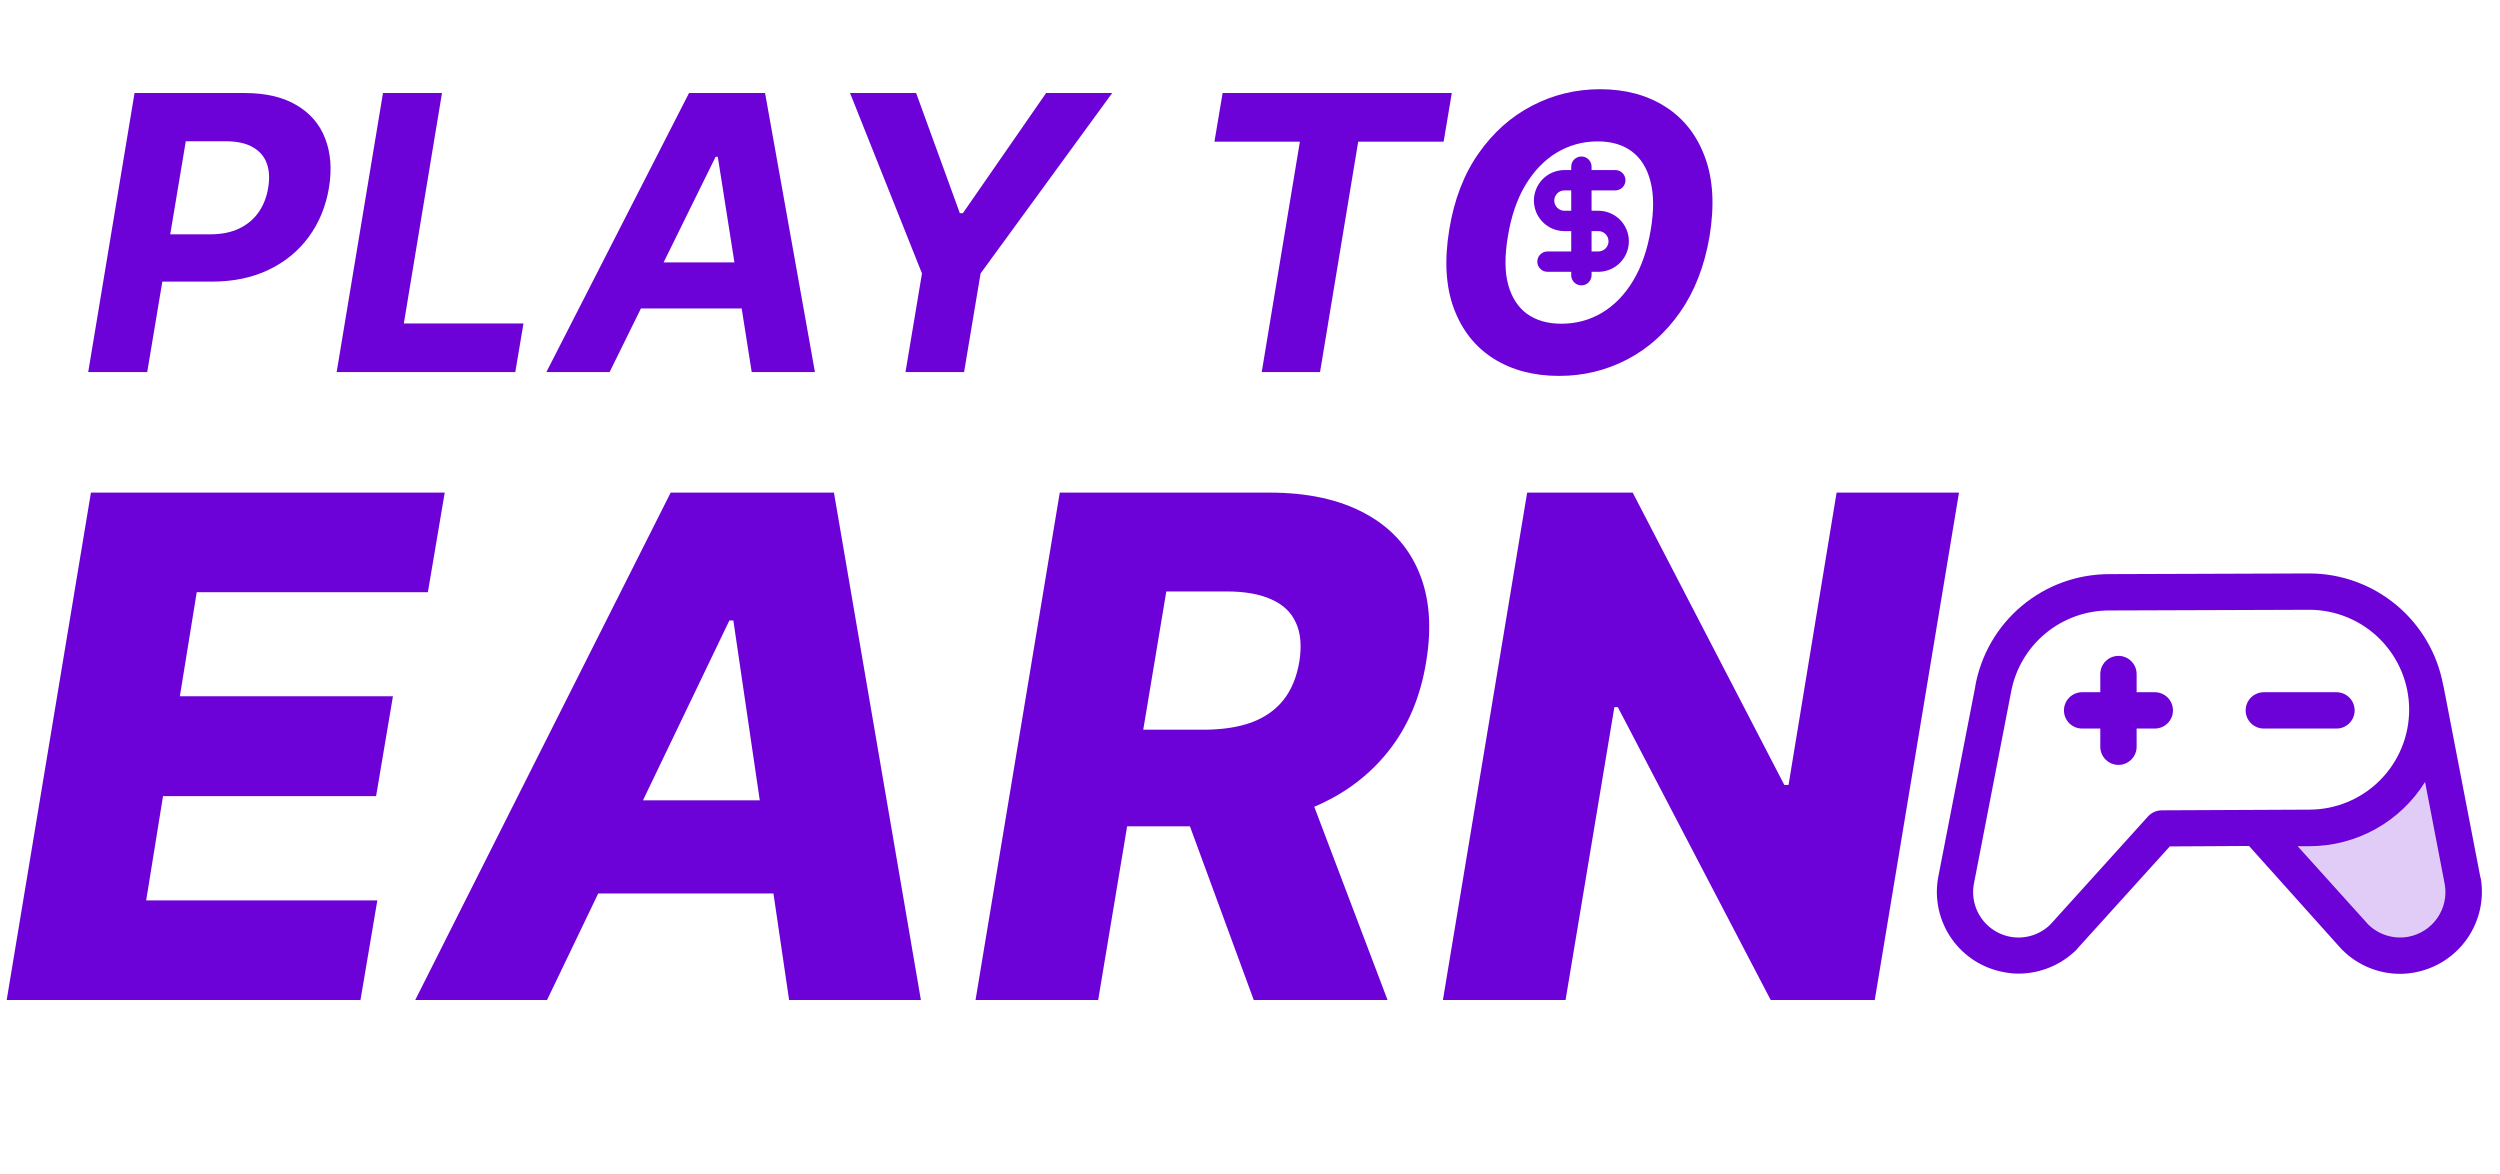 <svg width="215" height="101" viewBox="0 0 215 101" fill="none" xmlns="http://www.w3.org/2000/svg">
<path opacity="0.2" d="M194.102 71.211H198.594C199.927 71.211 201.248 70.948 202.48 70.438C203.713 69.927 204.832 69.179 205.775 68.236C206.718 67.293 207.467 66.174 207.977 64.941C208.487 63.709 208.75 62.388 208.75 61.055C208.757 60.465 208.705 59.876 208.594 59.297L211.797 75.781C212.003 76.928 211.836 78.111 211.323 79.157C210.809 80.203 209.975 81.058 208.941 81.596C207.908 82.135 206.729 82.329 205.578 82.151C204.426 81.973 203.361 81.431 202.539 80.606L194.102 71.231V71.211Z" fill="#6C02D7"/>
<path d="M202.5 61.094C202.5 60.679 202.335 60.282 202.042 59.989C201.749 59.696 201.352 59.531 200.938 59.531H194.688C194.273 59.531 193.876 59.696 193.583 59.989C193.29 60.282 193.125 60.679 193.125 61.094C193.125 61.508 193.29 61.906 193.583 62.199C193.876 62.492 194.273 62.656 194.688 62.656H200.938C201.352 62.656 201.749 62.492 202.042 62.199C202.335 61.906 202.5 61.508 202.5 61.094ZM185.312 59.531H183.75V57.969C183.75 57.554 183.585 57.157 183.292 56.864C182.999 56.571 182.602 56.406 182.188 56.406C181.773 56.406 181.376 56.571 181.083 56.864C180.79 57.157 180.625 57.554 180.625 57.969V59.531H179.062C178.648 59.531 178.251 59.696 177.958 59.989C177.665 60.282 177.5 60.679 177.5 61.094C177.5 61.508 177.665 61.906 177.958 62.199C178.251 62.492 178.648 62.656 179.062 62.656H180.625V64.219C180.625 64.633 180.79 65.031 181.083 65.324C181.376 65.617 181.773 65.781 182.188 65.781C182.602 65.781 182.999 65.617 183.292 65.324C183.585 65.031 183.75 64.633 183.75 64.219V62.656H185.312C185.727 62.656 186.124 62.492 186.417 62.199C186.71 61.906 186.875 61.508 186.875 61.094C186.875 60.679 186.71 60.282 186.417 59.989C186.124 59.696 185.727 59.531 185.312 59.531Z" fill="#6C02D7"/>
<path d="M213.34 75.488H213.32L210.137 58.984C210.137 58.965 210.137 58.965 210.117 58.945C209.628 56.245 208.206 53.802 206.1 52.043C203.995 50.283 201.338 49.318 198.594 49.316L181.406 49.375C178.649 49.371 175.979 50.34 173.867 52.113C171.755 53.885 170.337 56.346 169.863 59.062V59.102L166.68 75.469C166.517 76.378 166.535 77.311 166.734 78.213C166.933 79.116 167.308 79.97 167.838 80.727C168.368 81.484 169.042 82.128 169.822 82.624C170.602 83.119 171.472 83.455 172.383 83.613C172.782 83.692 173.187 83.731 173.594 83.731C175.459 83.727 177.247 82.99 178.574 81.68L178.652 81.582L186.602 72.793L193.418 72.754L201.348 81.602L201.445 81.699C202.763 83.012 204.546 83.749 206.406 83.75C206.819 83.75 207.231 83.71 207.637 83.633C209.47 83.304 211.1 82.263 212.168 80.737C213.237 79.211 213.658 77.324 213.34 75.488ZM185.898 69.688C185.682 69.691 185.469 69.738 185.271 69.825C185.073 69.912 184.895 70.038 184.746 70.195L176.328 79.512C175.738 80.09 174.979 80.466 174.162 80.586C173.345 80.706 172.51 80.563 171.779 80.179C171.047 79.795 170.457 79.189 170.091 78.448C169.726 77.707 169.605 76.869 169.746 76.055L172.93 59.629C172.945 59.599 172.952 59.565 172.949 59.531C173.311 57.554 174.356 55.766 175.902 54.481C177.448 53.196 179.396 52.495 181.406 52.5L198.594 52.441C200.873 52.441 203.059 53.347 204.67 54.959C206.282 56.57 207.187 58.756 207.187 61.035C207.187 63.314 206.282 65.5 204.67 67.112C203.059 68.724 200.873 69.629 198.594 69.629L185.898 69.688ZM207.09 80.566C206.477 80.674 205.848 80.634 205.254 80.451C204.659 80.268 204.117 79.946 203.672 79.512L197.598 72.773H198.594C200.587 72.775 202.548 72.269 204.291 71.302C206.034 70.334 207.501 68.939 208.555 67.246L210.254 76.074C210.424 77.089 210.188 78.13 209.595 78.971C209.003 79.812 208.102 80.385 207.09 80.566Z" fill="#6C02D7"/>
<g clip-path="url(#clip0_106_34)">
<path fill-rule="evenodd" clip-rule="evenodd" d="M136 13.458C136.217 13.458 136.427 13.539 136.588 13.685C136.749 13.832 136.85 14.033 136.871 14.249L136.875 14.333V14.625H138.916C139.141 14.625 139.357 14.712 139.52 14.867C139.682 15.022 139.779 15.233 139.79 15.458C139.801 15.682 139.725 15.902 139.578 16.072C139.431 16.242 139.224 16.349 139 16.371L138.916 16.375H136.875V18.125H137.458C138.144 18.125 138.802 18.393 139.292 18.872C139.783 19.351 140.066 20.003 140.082 20.688C140.099 21.373 139.846 22.038 139.379 22.539C138.911 23.041 138.267 23.34 137.582 23.372L137.458 23.375H136.875V23.667C136.875 23.891 136.788 24.107 136.633 24.27C136.478 24.433 136.266 24.529 136.042 24.54C135.817 24.551 135.597 24.475 135.427 24.328C135.257 24.181 135.151 23.974 135.129 23.751L135.125 23.667V23.375H133.083C132.858 23.375 132.642 23.288 132.48 23.133C132.317 22.978 132.22 22.766 132.21 22.542C132.199 22.317 132.275 22.098 132.422 21.928C132.569 21.758 132.775 21.651 132.999 21.629L133.083 21.625H135.125V19.875H134.541C133.856 19.875 133.198 19.607 132.707 19.128C132.217 18.649 131.933 17.997 131.917 17.312C131.901 16.627 132.154 15.962 132.621 15.46C133.088 14.959 133.733 14.66 134.418 14.628L134.541 14.625H135.125V14.333C135.125 14.101 135.217 13.879 135.381 13.714C135.545 13.55 135.768 13.458 136 13.458ZM137.458 19.875H136.875V21.625H137.458C137.69 21.625 137.913 21.533 138.077 21.369C138.241 21.204 138.333 20.982 138.333 20.75C138.333 20.518 138.241 20.295 138.077 20.131C137.913 19.967 137.69 19.875 137.458 19.875ZM135.125 16.375H134.541C134.309 16.375 134.087 16.467 133.923 16.631C133.759 16.795 133.666 17.018 133.666 17.25C133.666 17.482 133.759 17.704 133.923 17.869C134.087 18.033 134.309 18.125 134.541 18.125H135.125V16.375Z" fill="#6C02D7"/>
</g>
<path d="M7.586 32L11.57 8H21.039C22.852 8 24.34 8.348 25.504 9.043C26.676 9.73 27.496 10.688 27.965 11.914C28.441 13.133 28.551 14.539 28.293 16.133C28.027 17.734 27.449 19.145 26.559 20.363C25.676 21.574 24.527 22.52 23.113 23.199C21.699 23.879 20.066 24.219 18.215 24.219H12.18L12.848 20.152H18.062C19.047 20.152 19.887 19.984 20.582 19.648C21.285 19.305 21.844 18.832 22.258 18.23C22.672 17.621 22.941 16.922 23.066 16.133C23.199 15.328 23.156 14.629 22.938 14.035C22.719 13.441 22.316 12.98 21.73 12.652C21.152 12.316 20.375 12.148 19.398 12.148H15.977L12.66 32H7.586ZM28.952 32L32.937 8H38.011L34.73 27.816H45.019L44.315 32H28.952ZM52.425 32H46.987L59.257 8H65.796L70.085 32H64.647L61.73 13.484H61.542L52.425 32ZM53.667 22.566H66.511L65.831 26.527H52.987L53.667 22.566ZM73.103 8H78.786L82.548 18.336H82.806L89.966 8H95.649L84.329 23.516L82.911 32H77.872L79.29 23.516L73.103 8ZM104.441 12.184L105.145 8H124.855L124.152 12.184H116.805L113.523 32H108.508L111.789 12.184H104.441ZM147.021 20.328C146.584 22.891 145.736 25.066 144.479 26.855C143.229 28.645 141.701 30.004 139.896 30.934C138.1 31.863 136.162 32.328 134.084 32.328C131.904 32.328 130.025 31.832 128.447 30.84C126.877 29.848 125.74 28.414 125.037 26.539C124.334 24.656 124.201 22.387 124.639 19.73C125.061 17.16 125.9 14.98 127.158 13.191C128.416 11.395 129.951 10.027 131.764 9.09C133.576 8.145 135.525 7.672 137.611 7.672C139.775 7.672 141.643 8.172 143.213 9.172C144.791 10.172 145.928 11.617 146.623 13.508C147.326 15.391 147.459 17.664 147.021 20.328ZM141.971 19.73C142.244 18.082 142.232 16.699 141.936 15.582C141.646 14.457 141.115 13.605 140.342 13.027C139.568 12.449 138.592 12.16 137.412 12.16C136.131 12.16 134.955 12.48 133.885 13.121C132.822 13.762 131.924 14.691 131.189 15.91C130.463 17.121 129.959 18.594 129.678 20.328C129.396 21.984 129.404 23.367 129.701 24.477C130.006 25.586 130.549 26.426 131.33 26.996C132.119 27.559 133.1 27.84 134.271 27.84C135.545 27.84 136.709 27.527 137.764 26.902C138.826 26.27 139.721 25.352 140.447 24.148C141.174 22.938 141.682 21.465 141.971 19.73Z" fill="#6C02D7"/>
<path d="M0.575 86L7.82 42.364H38.246L36.797 50.929H16.918L15.469 59.878H33.793L32.344 68.465H14.02L12.571 77.435H32.45L31.001 86H0.575ZM47.045 86H35.71L57.678 42.364H71.719L79.197 86H67.862L63.068 53.358H62.727L47.045 86ZM48.409 68.827H72.102L70.739 76.838H47.045L48.409 68.827ZM83.896 86L91.14 42.364H109.165C112.433 42.364 115.16 42.953 117.347 44.132C119.535 45.297 121.09 46.973 122.013 49.16C122.937 51.334 123.15 53.912 122.653 56.895C122.17 59.906 121.09 62.47 119.414 64.587C117.752 66.689 115.607 68.294 112.979 69.402C110.366 70.51 107.397 71.064 104.073 71.064H92.674L94.08 62.754H103.519C105.096 62.754 106.46 62.548 107.61 62.136C108.761 61.71 109.677 61.071 110.359 60.219C111.055 59.352 111.516 58.244 111.744 56.895C111.957 55.545 111.857 54.43 111.445 53.55C111.048 52.655 110.344 51.987 109.336 51.547C108.342 51.092 107.063 50.865 105.501 50.865H100.302L94.442 86H83.896ZM111.765 66.057L119.329 86H107.823L100.494 66.057H111.765ZM168.473 42.364L161.229 86H152.28L139.134 60.815H138.835L134.638 86H124.091L131.335 42.364H140.412L153.452 67.506H153.814L157.947 42.364H168.473Z" fill="#6C02D7"/>
<defs>
<clipPath id="clip0_106_34">
<rect width="14" height="14" fill="white" transform="translate(129 12)"/>
</clipPath>
</defs>
</svg>
